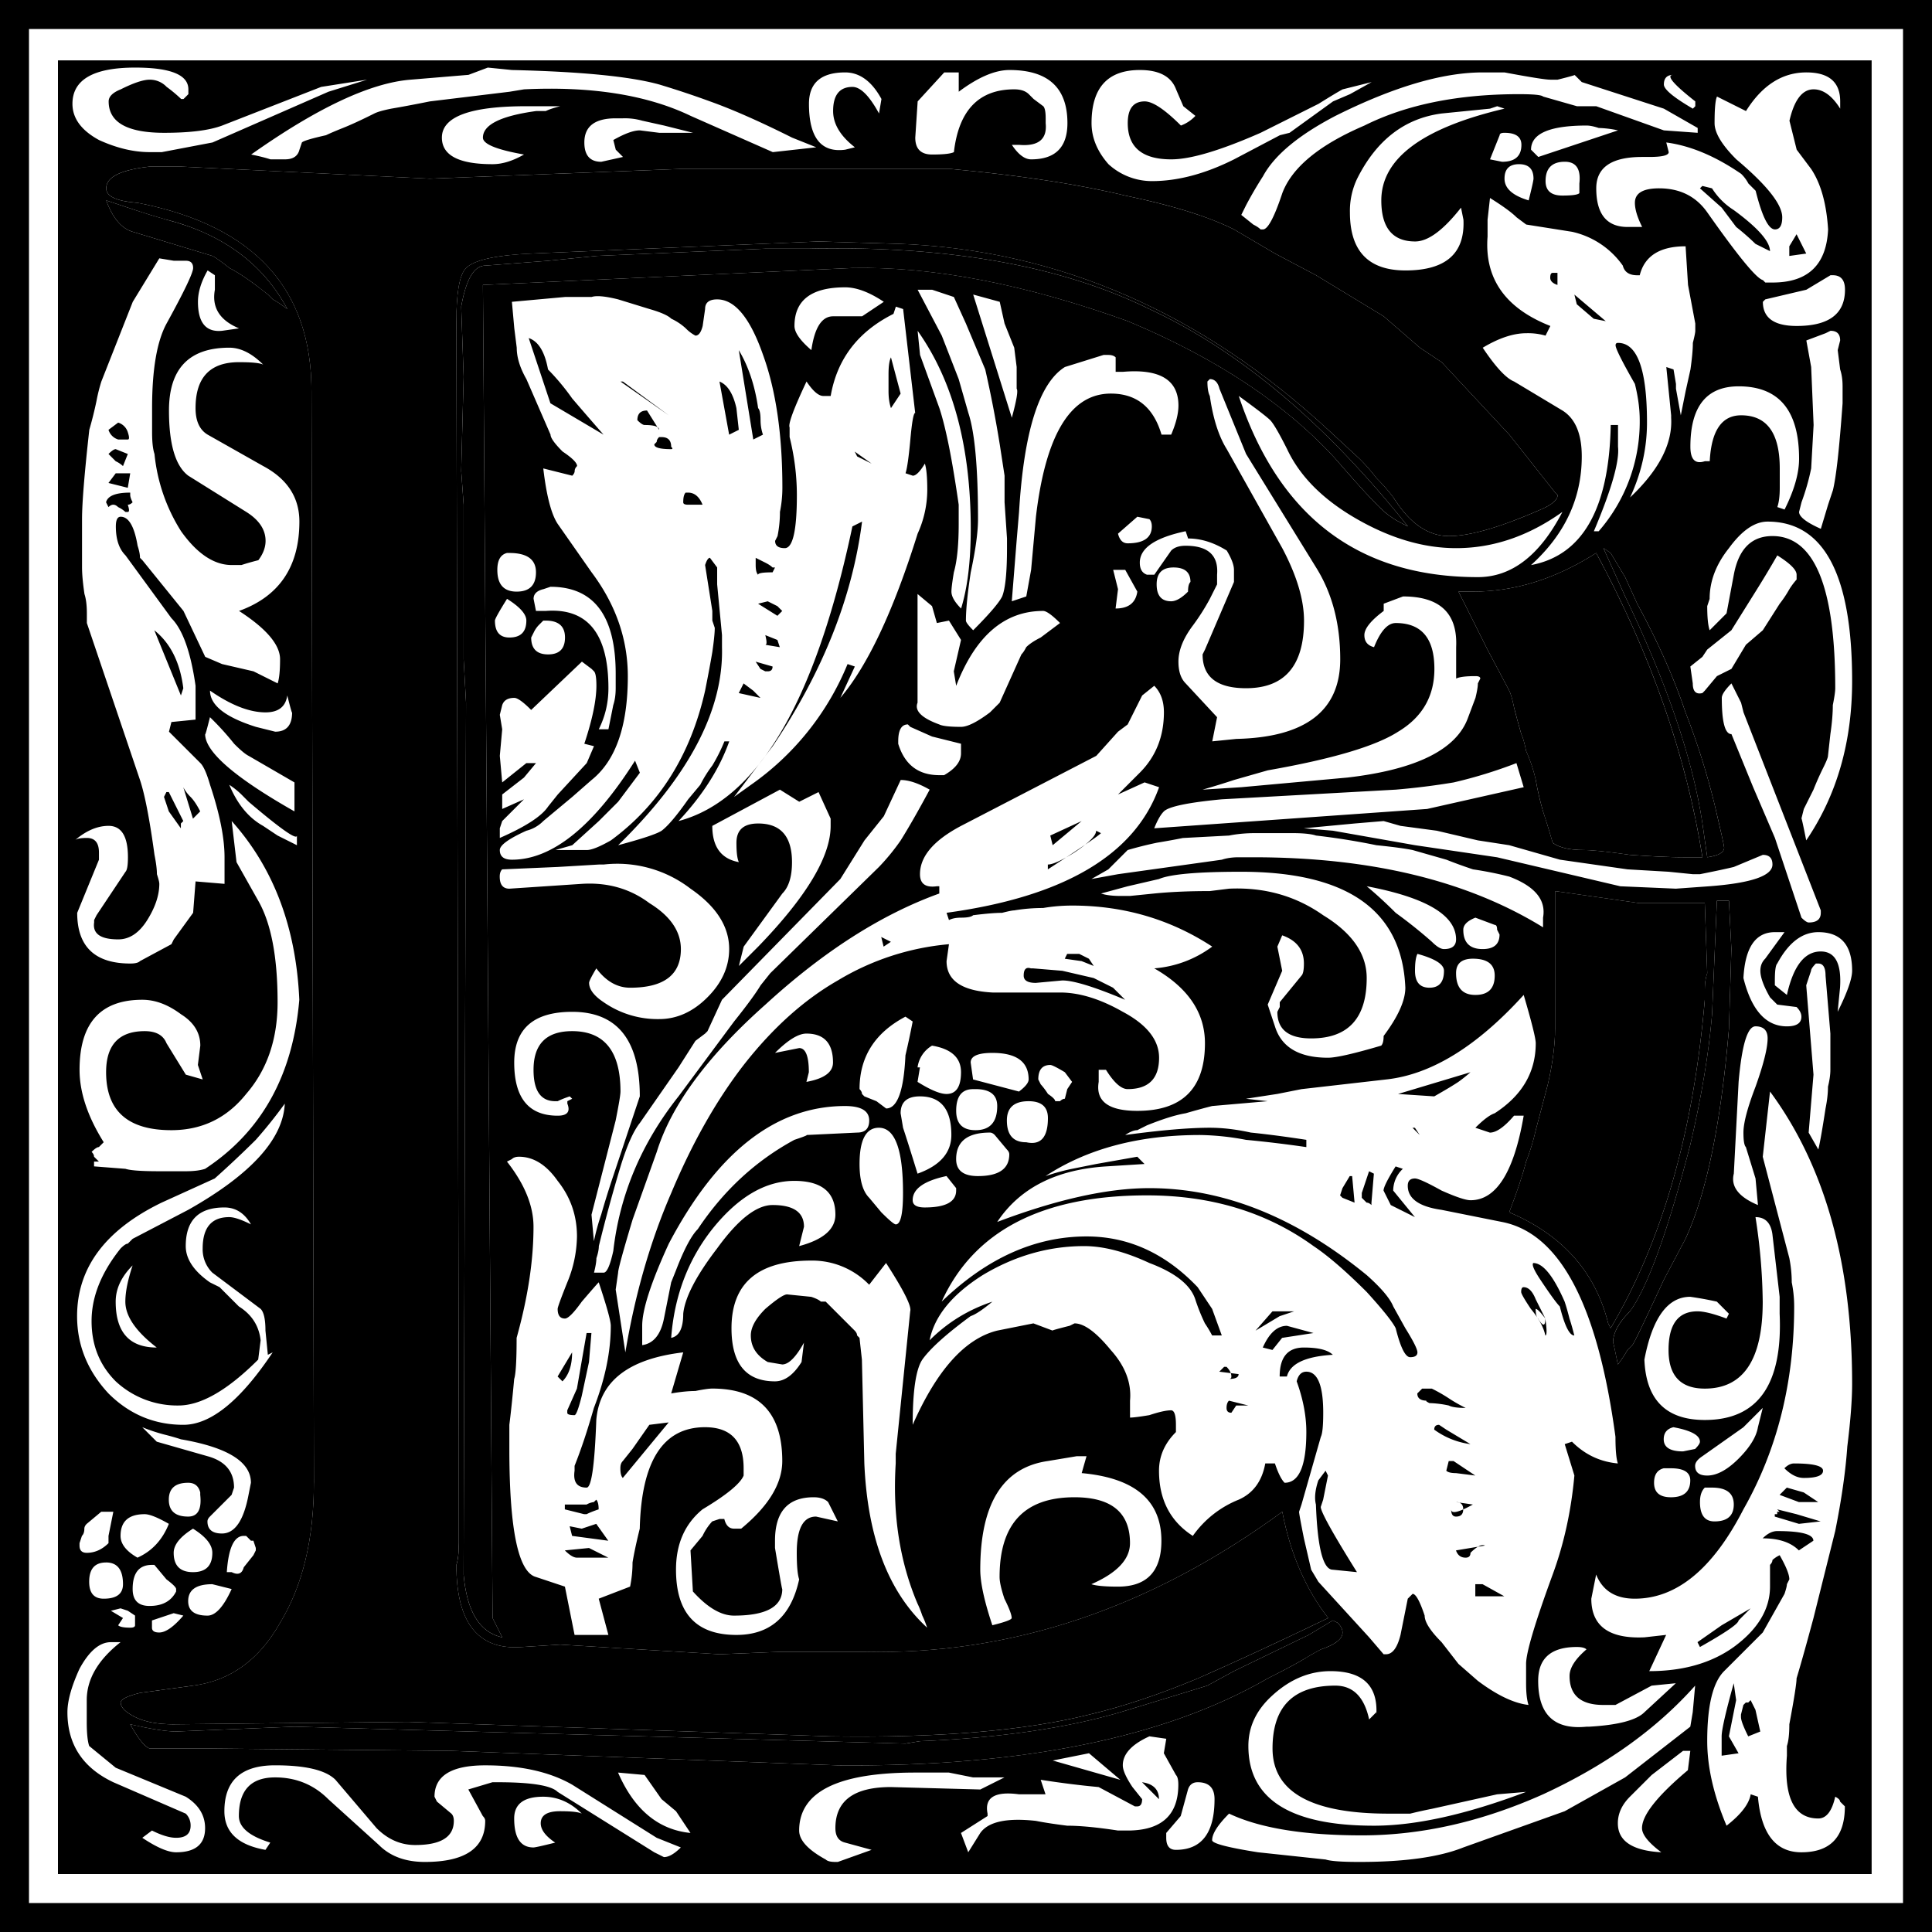<svg xmlns="http://www.w3.org/2000/svg" viewBox="0 0 500 500">
  <path class="letter" d="M 228.09 503.53 C 228.09 518.12 225.17 530.2 219.34 539.78 C 213.92 549.37 206.42 554.78 196.84 556.03 L 183.09 557.91 C 179.76 558.74 178.09 559.58 178.09 560.41 C 178.09 561.66 179.34 562.91 181.84 564.16 C 184.34 565.41 187.67 566.04 191.84 566.04 L 252.47 565.41 L 361.85 569.16 C 389.76 569.58 412.05 567.7 428.72 563.53 C 437.47 561.45 446.85 558.33 456.85 554.16 C 467.26 549.58 478.51 544.36 490.6 538.53 C 484.76 531.03 480.8 521.87 478.72 511.03 C 444.55 536.03 408.52 548.12 370.6 547.28 L 348.72 547.28 L 333.1 547.91 L 291.85 545.41 L 281.85 546.04 C 270.6 546.87 264.97 539.79 264.97 524.79 C 265.39 523.54 265.6 521.66 265.6 519.16 L 265.6 492.91 L 264.97 202.91 C 264.97 195.41 265.81 190.83 267.47 189.16 C 269.56 187.08 275.18 185.83 284.35 185.41 L 358.73 182.28 L 379.98 182.91 C 420.81 184.58 457.68 200.61 490.6 231.03 L 498.72 238.53 C 500.296 240.091 501.76 241.762 503.1 243.53 C 504.672 245.092 506.133 246.763 507.47 248.53 C 511.64 255.2 516.43 258.53 521.85 258.53 C 527.26 258.53 535.18 256.24 545.6 251.66 C 548.51 250.41 549.97 249.16 549.97 247.91 L 549.34 247.28 L 537.47 232.28 L 519.97 213.53 L 514.34 209.78 L 504.97 201.66 L 487.47 191.03 L 476.84 185.41 L 466.22 179.16 C 459.55 175.83 450.18 172.91 438.09 170.41 C 426.01 167.49 411.01 165.21 393.09 163.53 L 322.47 163.53 L 258.09 166.03 L 193.72 162.91 L 185.6 162.91 C 178.1 163.74 174.35 165.61 174.35 168.53 C 174.35 170.62 177.05 171.87 182.47 172.28 C 212.47 178.12 227.47 194.37 227.47 221.03 L 228.1 503.53 M 174.35 171.65 C 176.02 176.24 178.31 178.95 181.23 179.78 L 201.85 186.03 C 202.68 186.45 204.15 187.49 206.23 189.15 C 208.73 190.4 212.06 192.7 216.23 196.03 L 217.48 197.28 C 218.31 197.7 219.56 198.53 221.23 199.78 C 214.97 188.11 204.56 180.4 189.98 176.65 C 187.06 175.82 184.35 174.99 181.85 174.15 L 174.35 171.65 M 301.22 186.03 L 288.72 187.28 L 272.47 188.53 C 269.55 188.53 267.47 192.07 266.22 199.15 L 266.85 217.28 L 266.22 241.65 L 266.85 250.4 L 266.85 290.4 L 267.47 301.65 L 266.84 527.28 C 267.68 536.86 271.01 542.28 276.84 543.53 L 274.34 538.53 L 271.84 193.53 L 367.47 189.15 C 388.3 188.73 412.05 193.32 438.72 202.9 C 461.64 212.48 479.55 224.36 492.47 238.52 C 500.39 247.69 505.17 252.69 506.85 253.52 C 507.26 253.94 508.72 254.77 511.22 256.02 C 489.97 229.36 467.68 210.61 444.34 199.77 C 421.43 188.52 392.05 183.32 356.22 184.15 L 344.97 184.15 L 301.22 186.02 M 587.45 332.9 L 588.07 337.28 L 588.7 341.65 C 591.61 341.23 593.07 340.4 593.07 339.15 C 593.07 338.73 592.24 334.98 590.57 327.9 C 588.593 319.828 586.087 311.894 583.07 304.15 C 580.15 295.4 575.99 286.02 570.57 276.02 L 567.44 269.15 L 563.69 262.9 L 561.82 261.65 L 567.45 274.15 C 578.28 296.65 584.95 316.23 587.45 332.9 M 559.95 262.9 C 549.53 269.57 538.9 272.9 528.07 272.9 L 524.32 272.9 L 527.45 279.15 L 531.82 287.9 L 537.45 298.53 C 537.86 299.36 538.28 300.82 538.7 302.9 C 539.11 304.57 539.74 306.86 540.57 309.78 C 540.99 310.61 541.4 312.07 541.82 314.15 C 542.906 316.558 543.744 319.071 544.32 321.65 C 544.74 324.15 545.36 326.85 546.2 329.78 C 547.03 332.28 547.86 334.98 548.7 337.9 C 550.36 339.15 553.07 339.78 556.82 339.78 C 558.9 339.78 562.86 340.19 568.7 341.03 C 574.53 341.44 579.11 341.65 582.45 341.65 L 587.45 341.65 C 583.28 315.4 574.11 289.15 559.95 262.9 M 537.44 433.53 C 551.19 439.36 559.73 448.95 563.06 462.28 L 563.69 463.53 C 577.02 441.03 585.14 412.7 588.06 378.53 L 588.06 376.03 C 588.06 374.36 588.26 372.91 588.69 371.65 L 588.06 353.53 L 571.19 353.53 L 549.31 350.4 L 549.31 386.03 C 549.31 390.2 548.69 394.99 547.44 400.41 L 544.31 412.28 C 543.686 415.05 542.85 417.768 541.81 420.41 C 540.98 423.74 539.51 428.11 537.44 433.53 M 591.19 352.9 L 589.94 382.28 C 589.1 392.28 587.23 403.53 584.31 416.03 C 578.48 438.53 573.27 452.91 568.69 459.16 C 565.77 462.07 564.31 464.78 564.31 467.28 C 564.31 466.86 564.73 468.74 565.56 472.91 C 566.492 471.725 567.328 470.468 568.06 469.15 L 569.31 467.9 C 569.73 467.49 572.43 461.86 577.44 451.03 L 583.06 440.4 C 588.48 428.74 592.23 410.61 594.31 386.03 L 594.94 365.4 L 594.31 352.9 L 591.19 352.9 M 384.93 570.41 L 381.18 571.03 L 223.06 566.65 L 192.44 567.9 C 189.94 567.9 185.98 567.28 180.56 566.03 C 182.64 569.78 184.31 571.86 185.56 572.28 L 199.31 572.28 L 263.69 572.91 L 363.69 576.66 C 411.19 577.07 448.27 569.57 474.94 554.16 C 479.1 552.07 482.23 550.41 484.31 549.16 C 485.743 548.279 487.203 547.446 488.69 546.66 C 492.43 545.41 494.31 543.95 494.31 542.28 C 494.31 541.45 493.89 540.61 493.06 539.78 L 491.81 539.15 L 485.56 542.9 L 466.19 552.28 L 459.31 556.03 L 451.19 558.53 L 436.81 562.91 C 422.64 567.07 405.35 569.57 384.94 570.41" transform="translate(-146.86 -119.79)"/>
  <path d="M146.86 619.79v-500h500v500h-500m7.5-7.5h485v-485h-485v485m7.5-7.5V135.41h469.38v469.38H161.86m80-464.38-11.88 1.87-25.62 10c-3.33 1.25-8.33 1.88-15 1.88-9.58 0-14.38-2.7-14.38-8.13 0-1.25 1.05-2.29 3.13-3.12 3.33-1.67 5.83-2.5 7.5-2.5a6 6 0 0 1 4.38 1.87 36.62 36.62 0 0 1 3.75 3.13h.62l1.25-1.25v-1.25c0-3.75-4.58-5.62-13.75-5.63-10.83 0-16.25 3.13-16.25 9.38 0 3.75 2.3 6.88 6.88 9.37 4.58 2.09 8.95 3.13 13.12 3.13h3.13l13.12-2.5 30-13.13 10-3.12m31.25-3.13-5 1.88-15 1.25c-10.42.83-24.17 7.3-41.25 19.37 2.08.42 3.75.84 5 1.25h3.75c2.08 0 3.33-.83 3.75-2.5l.63-1.87c.41-.42 2.5-1.04 6.25-1.88.83-.41 2.29-1.04 4.37-1.87 2.08-.83 4.8-2.08 8.13-3.75.83-.42 2.29-.83 4.37-1.25 2.5-.42 5.83-1.04 10-1.88l20.63-2.5 3.75-.62c17.5-.83 31.87 1.46 43.12 6.87l21.25 9.38 11.25-1.25-6.25-2.5c-8.33-4.17-15.42-7.3-21.25-9.38a236.16 236.16 0 0 0-13.13-4.37c-7.5-2.08-20.2-3.33-38.12-3.75l-6.25-.63m118.12 1.25-6.88 7.5-.62 9.38c0 2.92 1.46 4.38 4.38 4.37 2.91 0 4.79-.2 5.62-.62 1.25-10.83 6.46-16.25 15.63-16.25 1.66 0 2.91.42 3.75 1.25l1.25 1.25 2.5 1.87c.41.42.62 1.46.62 3.13v1.25c.42 4.17-1.88 6.04-6.88 5.62h-1.87c1.67 2.5 3.33 3.76 5 3.75 6.25 0 9.37-3.12 9.38-9.37 0-9.17-5-13.75-15-13.75-3.76 0-8.13 1.88-13.13 5.62v-5h-3.75m110.62 2.5-7.5 1.88c-.83.42-2.92 1.67-6.25 3.75l-15 7.5c-10.42 4.58-18.13 6.88-23.13 6.87-7.5 0-11.25-3.12-11.25-9.37 0-3.75 1.46-5.62 4.38-5.63 2.08 0 5.2 2.09 9.38 6.25a9.83 9.83 0 0 0 3.75-2.5l-3.13-2.5-1.88-4.37c-1.25-3.33-4.37-5-9.37-5-8.33 0-12.5 4.58-12.5 13.75 0 3.75 1.46 7.3 4.38 10.62a16.64 16.64 0 0 0 11.25 4.38c6.66 0 13.75-1.87 21.25-5.63l11.87-6.25 2.5-.62 11.25-8.13 4.38-1.87 5.62-3.13M368.1 157.91c-3.75-2.92-5.63-6.04-5.63-9.38 0-4.16 1.67-6.24 5-6.25 2.09 0 4.38 2.3 6.88 6.88l.63-3.75c-2.5-4.58-5.63-6.87-9.38-6.88-6.25 0-9.38 2.71-9.38 8.13 0 8.75 3.13 12.7 9.38 11.87l2.5-.62m218.12-3.75v-1.25l-8.75-5-21.25-6.88-1.88-1.87c.42 0-1.04.42-4.37 1.25h-1.88c-1.25 0-5.2-.63-11.87-1.88h-5.63c-10.41 0-23.12 3.76-38.12 11.25-9.58 5-15.83 10.21-18.75 15.63a101.34 101.34 0 0 0-4.38 7.5l-1.24 2.5 3.12 2.5c.83.42 1.46.83 1.88 1.25h.62c1.25 0 2.92-3.12 5-9.38 2.5-6.66 9.58-12.5 21.25-17.5 10.83-5.41 24.17-8.12 40-8.12 3.75 0 5.83.2 6.25.62l8.75 2.5h5l17.5 6.25 8.75.63m-1.25-6.25.63-.63v-1.25c-5.84-4.58-7.71-6.87-5.63-6.87-1.67 0-2.5.83-2.5 2.5 0 1.25 2.5 3.33 7.5 6.25m13.75.62-7.5-3.75c-.42.84-.63 3.13-.63 6.88 0 2.5 1.88 5.63 5.63 9.37 7.92 6.67 11.88 11.67 11.88 15 0 2.09-.63 3.13-1.88 3.13-1.67 0-3.33-3.33-5-10l-1.88-1.88a9.84 9.84 0 0 0-1.87-2.5c-6.67-4.58-13.13-7.29-19.38-8.12l.63 2.5c0 .83-1.67 1.25-5 1.25h-1.88c-7.91 0-11.87 2.7-11.87 8.12 0 6.67 2.7 10 8.13 10h3.75c-1.25-2.5-1.88-4.58-1.88-6.25 0-2.5 2.08-3.74 6.25-3.75 5.42 0 9.58 2.09 12.5 6.25 7.92 11.25 12.7 17.09 14.38 17.5l.62.63h1.88c9.16 0 13.95-4.58 14.37-13.75-.42-6.67-1.88-11.88-4.38-15.63l-3.75-5-1.87-7.5c1.25-5.41 3.33-8.12 6.25-8.12 2.5 0 4.8 1.67 6.88 5v-1.88c0-5-2.92-7.5-8.75-7.5-6.26 0-11.46 3.34-15.63 10m-316.25 11.25c-7.08-1.25-10.63-2.7-10.63-4.37 0-3.33 4.59-5.62 13.76-6.88h2.5c.83-.41 2.08-.83 3.75-1.25h-8.75c-14.59 0-21.88 2.71-21.88 8.13 0 4.58 4.37 6.88 13.13 6.87 2.5 0 5.2-.83 8.12-2.5m242.5 13.75c-4.58 5.84-8.54 8.76-11.88 8.75-5.83 0-8.75-3.54-8.75-10.62 0-10.83 10.63-18.75 31.88-23.75l-1.88-.63-1.87.63-12.5 1.25c-9.58 1.25-16.88 6.88-21.88 16.87a19.33 19.33 0 0 0-1.87 8.75c0 10 4.8 15 14.38 15 10.41 0 15.41-4.37 15-13.12l-.63-3.13m-219.38-17.5c2.92-1.66 5.2-2.5 6.88-2.5l5 .63h8.75l-7.5-1.88-5.63-1.25a16.3 16.3 0 0 0-5-.62h-1.87c-5.42 0-8.13 2.08-8.13 6.25 0 3.33 1.46 5 4.38 5l5.62-1.25-1.87-1.88-.63-2.5m239.38 4.38 20.63-6.88a26.99 26.99 0 0 0-5-.62c-1.25-.42-2.3-.63-3.13-.63-9.58 0-14.38 2.09-14.38 6.25l1.88 1.88m-12.5.62 3.13.63c3.33 0 5-1.46 5-4.38 0-2.08-1.46-3.12-4.38-3.12-.83 0-1.25.2-1.25.62l-2.5 6.25m-304.38 342.5c0 14.59-2.92 26.67-8.75 36.25-5.42 9.59-12.92 15-22.5 16.25l-13.75 1.88c-3.33.83-5 1.67-5 2.5 0 1.25 1.25 2.5 3.75 3.75s5.83 1.88 10 1.88l60.63-.63 109.38 3.75c27.91.42 50.2-1.46 66.87-5.63 8.75-2.08 18.13-5.2 28.13-9.37 10.41-4.58 21.66-9.8 33.75-15.63-5.84-7.5-9.8-16.66-11.88-27.5-34.17 25-70.2 37.09-108.12 36.25h-21.88l-15.62.63-41.25-2.5-10 .63c-11.25.83-16.88-6.25-16.88-21.25.42-1.25.63-3.13.63-5.63v-26.25l-.63-290c0-7.5.84-12.08 2.5-13.75 2.09-2.08 7.71-3.33 16.88-3.75l74.38-3.13 21.25.63c40.83 1.67 77.7 17.7 110.62 48.12l8.12 7.5a47.12 47.12 0 0 1 4.38 5 47.12 47.12 0 0 1 4.37 5c4.17 6.67 8.96 10 14.38 10 5.41 0 13.33-2.29 23.75-6.87 2.91-1.25 4.37-2.5 4.37-3.75l-.63-.63-11.87-15-17.5-18.75-5.63-3.75-9.37-8.12-17.5-10.63-10.63-5.62-10.62-6.25c-6.67-3.33-16.04-6.25-28.13-8.75-12.08-2.92-27.08-5.2-45-6.88h-70.62l-64.38 2.5-64.37-3.12h-8.12c-7.5.83-11.25 2.7-11.25 5.62 0 2.09 2.7 3.34 8.12 3.75 30 5.84 45 22.09 45 48.75l.63 282.5m314.38-331.88c.83-3.33 1.25-5.2 1.25-5.62 0-2.5-1.25-3.75-3.75-3.75s-3.76 1.25-3.75 3.75c0 2.5 2.08 4.38 6.25 5.62m13.12-1.87v-2.5c.42-3.75-.83-5.62-3.75-5.63-3.33 0-5 1.67-5 5 0 2.5 1.46 3.76 4.38 3.75 2.5 0 3.95-.2 4.37-.62m-381.25 1.87c1.67 4.59 3.96 7.3 6.88 8.13l20.62 6.25c.83.42 2.3 1.46 4.38 3.12 2.5 1.25 5.83 3.55 10 6.88l1.25 1.25c.83.42 2.08 1.25 3.75 2.5-6.26-11.67-16.67-19.38-31.25-23.13-2.92-.83-5.63-1.66-8.13-2.5l-7.5-2.5m358.12-.62-.63 5.62v4.38c-.83 10.83 4.59 18.54 16.25 23.12l-1.25 2.5a16.3 16.3 0 0 0-5-.62c-3.33 0-7.08 1.25-11.25 3.75 3.34 5 6.05 7.92 8.13 8.75l12.5 7.5c3.33 2.08 5 6.04 5 11.87 0 10.84-4.38 20.21-13.13 28.13 13.34-2.5 20.21-14.58 20.63-36.25h1.88v5.62c.41 3.76-1.67 11.05-6.25 21.88h1.25a43.1 43.1 0 0 0 10.62-28.75c0-2.92-.42-6.04-1.25-9.38-3.33-5.83-5-9.16-5-10 0-.41.2-.62.63-.62 5 0 7.5 6.88 7.5 20.62 0 6.67-1.46 13.13-4.38 19.38 7.5-7.08 11.04-13.96 10.63-20.63v-.62l-1.25-12.5 1.87.62.63 3.75v1.25l1.25 6.88 1.25-6.25 1.25-5.63c.41-2.91.62-5.2.62-6.87.42-1.67.63-2.7.63-3.13v-1.87l-1.88-10-.63-10c-6.66 0-10.62 2.5-11.87 7.5h-.63c-2.08 0-3.33-.83-3.75-2.5a21.85 21.85 0 0 0-13.12-8.75l-11.88-1.88-2.5-1.87c-1.25-1.25-3.54-2.92-6.87-5m-231.25 15-12.5 1.25-16.25 1.25c-2.92 0-5 3.54-6.25 10.62l.63 18.13-.63 24.37.63 8.75v40l.62 11.25-.63 225.63c.84 9.58 4.17 15 10 16.25l-2.5-5-2.5-345 95.63-4.38c20.83-.42 44.58 4.17 71.25 13.75 22.92 9.58 40.83 21.46 53.75 35.62 7.92 9.17 12.7 14.17 14.38 15 .41.42 1.87 1.25 4.37 2.5-21.25-26.66-43.54-45.41-66.88-56.25-22.91-11.25-52.29-16.45-88.12-15.62h-11.25l-43.75 1.87m-114.38 155c.42 2.09.63 3.76.63 5 .41 1.25.62 2.09.62 2.5 0 2.92-1.04 6.05-3.12 9.38-2.09 3.33-4.59 5-7.5 5-4.59 0-6.67-1.46-6.25-4.38v-.62l.62-1.25 7.5-11.25c.42-.42.63-1.67.63-3.75 0-5.42-1.67-8.12-5-8.13-2.92 0-5.84 1.25-8.75 3.75.41-.41 1.45-.62 3.12-.62 2.08 0 3.12 1.25 3.13 3.75v1.88l-5.63 13.75c0 8.75 4.58 13.12 13.75 13.12 1.25 0 2.08-.2 2.5-.63l8.13-4.37.62-1.25 5-6.88.63-8.12 7.5.63v-6.88c0-5-1.25-11.25-3.75-18.75-.84-2.92-1.67-4.8-2.5-5.63l-8.13-8.12.63-2.5 6.25-.63v-8.75c-1.25-8.74-3.34-14.58-6.25-17.5l-11.88-16.25c-1.67-1.66-2.5-4.16-2.5-7.5 0-1.66.42-2.5 1.25-2.5 2.08 0 3.54 2.5 4.38 7.5.41 1.25.62 2.3.62 3.13l.63.63 10.62 13.12 5.63 11.88 4.37 1.87 8.13 1.88 6.25 3.12c.41-1.25.62-3.33.62-6.25 0-3.75-3.54-7.92-10.62-12.5 10.41-3.75 15.62-11.46 15.62-23.13 0-6.24-3.13-11.04-9.37-14.37l-14.38-8.13c-2.08-1.25-3.13-3.54-3.12-6.87 0-7.92 3.74-11.88 11.25-11.88 3.33 0 5.41.21 6.25.63-2.92-2.92-5.84-4.37-8.75-4.38-10.42 0-15.63 5.42-15.63 16.25 0 8.76 1.67 14.38 5 16.88l15 9.37c3.33 2.09 5 4.59 5 7.5 0 1.67-.62 3.34-1.87 5-1.67.42-3.13.84-4.38 1.25h-2.5c-4.58 0-8.96-2.91-13.12-8.75a45.77 45.77 0 0 1-6.88-20c-.42-1.25-.62-3.12-.62-5.62v-6.25c0-10 1.25-17.3 3.75-21.88 4.58-8.33 6.87-13.12 6.87-14.37s-.62-1.87-1.87-1.88h-3.13l-3.75-.62-6.87 11.25-8.13 20.62a43.26 43.26 0 0 0-1.25 5 98.23 98.23 0 0 1-1.87 7.5c-1.25 11.25-1.88 18.96-1.88 23.13v12.5c0 1.67.2 3.96.63 6.88.41 1.25.62 2.91.62 5v2.5l13.75 40.62c1.25 3.75 2.5 10.2 3.75 19.38m13.75-151.25c-1.67 2.91-2.5 5.62-2.5 8.12 0 5.42 2.08 7.92 6.25 7.5l4.38-.63c-5-2.08-7.09-5.41-6.25-10v-3.75l-1.88-1.25m413.75 5-10.63 2.5-.62.63c0 4.17 2.92 6.25 8.75 6.25 8.33 0 12.5-3.12 12.5-9.38 0-2.5-1.04-3.74-3.13-3.75h-.62l-6.25 3.75m-257.5 15.63c.83-5.83 2.7-8.75 5.63-8.75h7.5l5.62-3.75c-3.75-2.5-7.08-3.75-10-3.75-8.75 0-13.12 3.33-13.12 10 0 1.67 1.45 3.75 4.37 6.25m41.88 72.5c4.16-4.17 6.66-7.08 7.5-8.75.83-2.08 1.25-6.25 1.25-12.5v-2.5l-.63-9.38v-6.87l-1.25-8.13a306.35 306.35 0 0 0-3.75-19.37l-5-11.88-3.12-6.87-5.63-1.88h-3.75l6.25 11.88 4.38 11.25 2.5 8.75c1.66 5 2.5 14.17 2.5 27.5 0 3.33-.63 7.92-1.88 13.75-.83 5.42-1.25 9.58-1.25 12.5 0 .42.63 1.25 1.88 2.5m-119.38-85 .62 6.87.63 5c0 2.5.83 5.21 2.5 8.13l6.25 14.37c0 .84 1.04 2.3 3.12 4.38 2.5 1.67 3.75 2.92 3.75 3.75-.42.42-.62.83-.62 1.25 0 .42-.21.83-.63 1.25l-7.5-1.88c.83 7.09 2.08 11.88 3.75 14.38l8.75 12.5c6.25 8.33 9.37 17.3 9.38 26.88 0 12.91-3.13 21.87-9.38 26.87l-5 4.38-7.5 6.25a9.27 9.27 0 0 1-4.37 2.5c-4.59 2.08-6.88 3.75-6.88 5 0 1.66 1.04 2.5 3.13 2.5 10.41 0 21.04-8.55 31.87-25.63l1.25 3.13-5.62 7.5-5 5-6.88 6.25-4.37 1.25h8.12c1.25 0 3.33-.84 6.25-2.5 12.5-9.17 20.63-22.09 24.38-38.75.83-4.17 1.45-7.5 1.87-10 .42-2.92.63-5 .63-6.25l-.63-1.88v-2.5l-1.87-11.88c.41-1.25.83-1.87 1.25-1.87l1.87 2.5v4.38l1.25 13.12v3.13c.42 16.25-8.54 33.33-26.87 51.25 6.24-1.67 10-2.92 11.25-3.75 1.66-1.25 3.95-3.96 6.87-8.13l3.13-3.75a32.8 32.8 0 0 1 3.12-5 43.72 43.72 0 0 0 3.13-6.25h1.25c-2.5 7.08-6.88 13.96-13.13 20.63 20.42-5.42 35.42-30.84 45-76.25l2.5-1.25c-2.5 19.58-10.2 38.95-23.12 58.12l-10 13.13 4.37-3.13a70.96 70.96 0 0 0 25-31.25l1.88.63-3.75 8.12c7.08-8.33 13.75-22.5 20-42.5a27.5 27.5 0 0 0 2.5-11.25c0-3.33-.21-5.62-.63-6.88-1.25 2.09-2.3 3.13-3.12 3.13l-1.88-.63c.42-1.25.83-4.16 1.25-8.75.42-4.58.83-6.87 1.25-6.87l-3.12-26.88-1.88-.62-.62 1.87c-9.17 4.59-14.59 11.67-16.25 21.25h-1.88c-1.25 0-2.7-1.25-4.37-3.75-3.34 7.09-4.8 11.05-4.38 11.88v2.5c1.25 5 1.87 10 1.88 15 0 9.17-1.05 13.75-3.13 13.75-1.67 0-2.5-.63-2.5-1.88l.63-1.25c.41-2.08.62-4.16.62-6.25.42-2.08.63-4.16.63-6.25 0-13.75-1.67-25.2-5-34.37-3.34-9.58-7.3-14.38-11.88-14.38-2.08 0-3.13.84-3.12 2.5l-.63 4.38c-.42 1.67-1.04 2.5-1.87 2.5a9.75 9.75 0 0 1-2.5-1.88 14.59 14.59 0 0 0-3.75-2.5c-.84-.83-2.71-1.66-5.63-2.5l-8.12-2.5c-3.34-.83-5.63-1.04-6.88-.62h-6.87l-13.75 1.25m119.38-1.88 10 31.88c1.25-4.58 1.66-7.08 1.25-7.5v-5.63l-.63-5-2.5-6.25-1.25-5.62-6.87-1.88m-14.38 9.38.63 6.25 5 13.75c.83 2.5 1.66 5.83 2.5 10 .83 4.17 1.66 9.17 2.5 15v5c0 5.42-.42 9.58-1.25 12.5-.42 2.5-.63 4.17-.63 5 0 1.25.83 2.7 2.5 4.38 1.67-5.42 2.5-12.3 2.5-20.63 0-21.25-4.58-38.33-13.75-51.25m230 2.5 1.25 6.87.63 15-.63 11.25a59.5 59.5 0 0 1-2.5 8.75l-.63 2.5c0 1.25 1.88 2.71 5.63 4.38l1.88-6.25 1.25-3.75c.41-1.67.83-4.37 1.25-8.13.41-3.74.83-8.54 1.25-14.37v-4.38c0-1.66-.21-3.12-.63-4.37l-.63-5 .63-2.5c0-1.67-.83-2.5-2.5-2.5l-1.25.62-5 1.88m-204.38 51.87-1.25 15.63 3.75-1.25 1.25-6.88 1.25-13.75c2.5-21.25 8.96-31.87 19.38-31.87 6.66 0 11.04 3.54 13.12 10.62h2.5c1.25-2.91 1.87-5.41 1.88-7.5 0-6.66-4.8-9.58-14.38-8.75h-1.87v-3.75c-.42-.41-1.05-.62-1.88-.62h-1.25l-10 3.12c-6.67 4.17-10.62 16.67-11.87 37.5l-.63 7.5m54.38 2.5c-3.34-2.08-6.67-3.12-10-3.12l-.63-1.88c-7.92 1.67-11.87 4.38-11.87 8.13 0 1.67.62 2.7 1.87 3.13h1.88l4.37-6.25c.83-.84 2.08-1.25 3.75-1.25 5.83 0 8.54 2.5 8.13 7.5v2.5l-1.88 3.75a56.47 56.47 0 0 1-4.37 6.87c-2.5 3.33-3.76 6.46-3.75 9.38 0 2.5.62 4.37 1.87 5.62l8.13 8.75-1.25 6.25 6.25-.63c17.91-.41 26.87-7.29 26.87-20.62 0-9.17-2.08-17.08-6.25-23.75l-18.12-29.38-6.88-16.87c-.42-1.67-1.25-2.5-2.5-2.5l-.62.62c0 1.67.2 2.92.62 3.75.83 5.84 2.3 10.42 4.38 13.75l14.37 25.63c3.75 7.08 5.62 13.33 5.63 18.75 0 11.67-5 17.5-15 17.5-7.5 0-11.25-2.92-11.25-8.75l.62-1.25 7.5-17.5v-3.13c0-1.25-.62-2.91-1.87-5m125-23.12c.41-7.92 3.12-11.88 8.12-11.88 6.67 0 10 4.59 10 13.75v5c0 2.09-.2 3.76-.63 5l1.88.63c2.5-5 3.75-9.37 3.75-13.13 0-12.5-5.2-18.75-15.63-18.75-8.33 0-12.5 5.21-12.5 15.63 0 3.33 1.25 4.58 3.75 3.75h1.25m-121.88-16.88c10.42 31.25 31.05 46.88 61.88 46.88 8.75 0 16.04-5.62 21.88-16.88-8.76 6.26-17.92 9.38-27.5 9.38-8.34 0-16.88-2.5-25.63-7.5s-14.8-11.04-18.12-18.13c-2.09-4.16-3.55-6.66-4.38-7.5-.83-.83-3.54-2.91-8.12-6.25M436.2 257.9c.41 1.67 1.25 2.5 2.5 2.5 4.16 0 6.24-1.46 6.25-4.38 0-.83-.21-1.45-.63-1.87l-3.12-.63-5 4.38m153.12 25 4.37-4.38 1.88-10c1.25-6.66 4.58-10 10-10 10.83 0 16.25 13.13 16.25 39.38 0 .83-.21 2.3-.63 4.38 0 2.08-.2 4.58-.63 7.5l-.62 5.62c0 .42-.42 1.46-1.25 3.13a74 74 0 0 0-2.5 5.62l-2.5 5-.63 2.5c0-.42.42 1.46 1.25 5.63 7.92-11.67 11.88-25.42 11.88-41.25 0-27.5-7.3-41.25-21.88-41.25-3.33 0-6.66 2.29-10 6.87-3.33 4.17-5 8.54-5 13.13l-.62 1.87c0 2.92.2 5 .63 6.25m-311.25-20c-1.67.42-2.5 1.88-2.5 4.38 0 3.75 1.66 5.62 5 5.62 3.33 0 5-1.67 5-5s-2.3-5-6.88-5h-.62m309.38 70 .62 4.38.63 4.37c2.91-.42 4.37-1.25 4.37-2.5 0-.42-.83-4.17-2.5-11.25a189.8 189.8 0 0 0-7.5-23.75c-2.92-8.75-7.08-18.13-12.5-28.13l-3.13-6.87-3.75-6.25-1.87-1.25 5.63 12.5c10.83 22.5 17.5 42.08 20 58.75m-27.5-70c-10.42 6.67-21.05 10-31.88 10h-3.75l3.13 6.25 4.37 8.75 5.63 10.63c.41.83.83 2.29 1.25 4.37.41 1.67 1.04 3.96 1.87 6.88.42.83.83 2.29 1.25 4.37a38.83 38.83 0 0 1 2.5 7.5c.42 2.5 1.04 5.2 1.88 8.13.83 2.5 1.66 5.2 2.5 8.12 1.66 1.25 4.37 1.88 8.12 1.88 2.08 0 6.04.41 11.88 1.25 5.83.41 10.41.62 13.75.62h5c-4.17-26.25-13.34-52.5-27.5-78.75m46.87.63a279.51 279.51 0 0 1-5.63 9.37l-6.25 10-6.25 5-1.25 1.88-3.12 2.5.63 4.37c0 2.08.83 2.92 2.5 2.5l.62-.63 3.13-3.75 3.75-1.87 3.75-6.25 4.37-3.75 4.38-6.88a28.25 28.25 0 0 0 2.5-3.75 18.55 18.55 0 0 1 1.87-2.5v-1.25c0-1.25-1.67-2.91-5-5m-152.5 9.38c0-1.25.2-2.08.63-2.5 0-2.5-1.46-3.75-4.38-3.75s-4.38 1.46-4.37 4.38c0 2.91 1.25 4.37 3.75 4.37 1.25 0 2.7-.83 4.37-2.5m-18.12-.63-.63 5c3.33 0 5.2-1.45 5.63-4.37l-3.13-5.63h-3.12l1.25 5m-148.75 0c-1.67.42-2.5 1.25-2.5 2.5l.62 3.13h2.5c10.83-.83 16.25 5.83 16.25 20 0 3.75-.83 7.3-2.5 10.63h2.5l1.25-6.25c.42-1.25.63-2.71.63-4.38v-3.75c0-15-5.63-22.5-16.88-22.5l-1.87.63m133.75 8.75c-2.09-2.09-3.55-3.13-4.38-3.13-10 0-17.5 6.46-22.5 19.38l-.62-3.75 1.87-8.13-3.12-5-3.13.63-1.25-4.38-3.75-3.13V301.65c-.83 2.08 1.04 3.96 5.63 5.63.83.41 2.7.62 5.62.62 1.67 0 4.17-1.25 7.5-3.75l1.88-1.88.62-.62 5.63-12.5c.41-.42.83-1.04 1.25-1.88.83-.83 2.08-1.66 3.75-2.5l5-3.75m-143.12-6.25c-2.09 3.34-3.13 5.21-3.13 5.63 0 2.92 1.25 4.38 3.75 4.38 2.92 0 4.37-1.46 4.38-4.38 0-1.67-1.67-3.54-5-5.63m226.88 1.25v1.88c-3.34 2.5-5 4.58-5 6.25s.83 2.7 2.5 3.13c1.66-4.17 3.54-6.25 5.62-6.25 6.67 0 10 3.95 10 11.87 0 7.08-3.13 12.5-9.38 16.25-5.83 3.75-17.08 7.08-33.74 10l-8.75 2.5c-2.5.83-5.21 1.67-8.13 2.5l10-.63 27.5-2.5c17.92-2.08 28.33-7.29 31.25-15.62l1.88-5c.41-1.67.62-2.92.62-3.75l.63-1.25c0-.42-.42-.63-1.25-.63-2.5 0-4.17.21-5 .63V287.27c.41-8.74-4.17-13.12-13.75-13.12l-5 1.88m-217.5 4.37-1.25 1.25a7.25 7.25 0 0 0-1.25 1.88l-.63 1.25c0 2.91 1.46 4.37 4.38 4.37 2.91 0 4.37-1.46 4.37-4.38 0-2.91-1.67-4.37-5-4.37h-.62m-3.13 23.13c-2.08-2.09-3.54-3.13-4.37-3.13-1.67 0-2.71.63-3.13 1.88l-.62 2.5.62 3.75-.62 6.87.62 6.88 6.25-5h2.5l-3.12 3.75-5.63 4.37v3.75l5.63-2.5-3.13 3.13-2.5 2.5-.62 1.87v2.5c6.66-2.92 10.83-5.62 12.5-8.13l2.5-3.12 7.5-8.13 1.87-4.37-2.5-.63c2.08-6.24 3.12-11.25 3.13-15 0-2.08-.21-3.33-.63-3.75l-.62-.62-2.5-1.88-13.13 12.5m-83.12-5c0 3.76 3.95 6.88 11.87 9.38l5 1.25c2.92 0 4.37-1.67 4.38-5 0 .42-.42-1.04-1.25-4.38-.42 2.92-2.3 4.38-5.63 4.38-4.17 0-8.96-1.87-14.37-5.63m393.75-1.87c-1.67 1.67-2.5 2.92-2.5 3.75 0 6.25.83 9.38 2.5 9.38l5.62 13.75 5.63 13.12 6.87 20.63c.83.83 1.46 1.25 1.88 1.25 2.08 0 3.12-.84 3.12-2.5v-.63l-20-51.25-.63-2.5-2.5-5m-149.38.63-3.12 2.5-3.75 7.5-2.5 1.87-5.62 6.25-35 18.13c-7.09 3.75-10.63 7.91-10.63 12.5 0 2.5 1.46 3.54 4.38 3.12h.62v1.88c-15 5.41-30 15-45 28.75-15 13.33-24.37 26.04-28.12 38.12l-6.25 17.5c-2.5 8.33-3.76 12.92-3.75 13.75l-.63 4.38 2.5 16.25c2.5-15 6.46-28.75 11.88-41.25 5.41-12.92 11.66-23.96 18.75-33.13 7.5-9.58 15.62-16.88 24.37-21.88a66.9 66.9 0 0 1 28.75-9.37l-.62 4.38c0 5 3.95 7.7 11.87 8.12h17.5c5 0 10.42 1.67 16.25 5 6.25 3.33 9.37 7.3 9.38 11.88 0 5.41-2.71 8.12-8.13 8.12-1.67 0-3.54-1.67-5.62-5h-1.88v3.13c-.83 5 2.5 7.5 10 7.5 11.67 0 17.5-5.84 17.5-17.5 0-7.92-4.38-14.38-13.12-19.38a28.85 28.85 0 0 0 15-5.63c-10.84-7.08-22.92-10.62-36.25-10.62-2.5 0-5 .2-7.5.63-2.5 0-5 .2-7.5.62-.42 0-1.46.2-3.13.63-1.67 0-4.17.2-7.5.62-.42.42-1.46.63-3.12.63-1.25 0-2.3.2-3.13.62l-.62-1.88c30.41-4.16 48.75-15 55-32.5l-3.75-1.25-6.88 3.13 5.63-5.63c4.16-4.16 6.24-9.37 6.25-15.62 0-2.92-.84-5.2-2.5-6.88M201.2 305.4c-.84 3.33-1.25 4.8-1.25 4.38 0 4.58 7.7 11.25 23.12 20v-7.5l-11.87-6.88c-.84-.42-2.09-1.46-3.75-3.13a71.5 71.5 0 0 0-6.25-6.87m178.12 6.88c1.66 5.41 5.2 8.12 10.62 8.12h1.25c2.92-1.67 4.37-3.54 4.38-5.63v-2.5l-7.5-1.87-5.63-2.5-.62-.63c-1.67 0-2.5 1.46-2.5 4.38v.63m160 5a121.08 121.08 0 0 1-16.25 5c-5 .83-10 1.45-15 1.87l-22.5 1.25-22.5 1.25c-8.76.83-13.75 1.88-15 3.13-.84.83-1.67 2.29-2.5 4.37l70.62-5 25-5.63-1.88-6.25M300.58 449.15h2.5c.84 0 1.67-1.87 2.5-5.62 1.67-14.58 7.3-27.92 16.88-40l14.38-19.38c3.33-4.16 5.62-7.29 6.87-9.37l2.5-3.13 28.13-27.5a55.57 55.57 0 0 0 5.62-6.87c2.08-3.33 4.58-7.7 7.5-13.13-2.92-1.66-5.42-2.5-7.5-2.5l-4.37 9.38-5 6.25-6.25 10-30.63 31.25-3.75 8.13-.62.62-2.5 1.88-4.38 6.87-10 14.38c-1.67 2.08-3.33 5.83-5 11.24a412.22 412.22 0 0 0-5.62 20.63c0 .83-.21 1.88-.63 3.13 0 .83-.2 2.08-.62 3.74M206.2 322.9c2.08 5 5 8.55 8.75 10.63l3.75 2.5 5 2.5v-2.5c0 1.25-4.17-1.67-12.5-8.75l-1.87-1.88a20.52 20.52 0 0 0-3.13-2.5m125 10.63c0 5.42 2.3 8.54 6.88 9.38-.42-.84-.63-2.5-.63-5 0-3.34 1.87-5 5.63-5 5.83 0 8.74 3.33 8.75 10 0 3.75-.84 6.45-2.5 8.12l-10 13.75-1.25 5 5-5c12.5-12.92 18.75-23.33 18.75-31.25v-1.88l-3.13-6.87-5 2.5-5-3.13-17.5 9.38m-124.38-1.25 1.25 10.63 5.63 10c3.33 5.83 5 14.58 5 26.24 0 9.59-2.71 17.5-8.13 23.75-5 6.26-11.46 9.38-19.37 9.38-11.25 0-16.88-5-16.88-15 0-7.08 3.33-10.63 10-10.63 2.92 0 4.8 1.05 5.63 3.13l5 8.13 4.37 1.24-1.25-3.75.63-5c0-3.33-1.67-6.04-5-8.12-3.34-2.5-6.67-3.75-10-3.75-10.84 0-16.25 6.04-16.25 18.13 0 5.83 2.08 12.08 6.25 18.74l-1.25 1.25c-.42 0-1.05.42-1.88 1.25.42.42.63.84.63 1.25l1.25 1.25h-1.25v1.25l8.12.63c1.25.42 4.17.63 8.75.63h6.88c2.08 0 3.74-.21 5-.63 14.58-9.58 22.7-24.17 24.37-43.75-.83-18.75-6.67-34.17-17.5-46.25m277.5 1.88 7.5.62 21.25 3.75 21.25 3.13 31.88 7.5 14.37.62 8.75-.63c10.83-.83 16.25-2.7 16.25-5.62 0-1.67-.83-2.5-2.5-2.5l-7.5 3.13c-1.67.41-4.58 1.04-8.75 1.87h-1.88l-6.25-.63-10.62-.62-17.5-2.5-13.13-3.75-8.12-1.25-10.63-2.5-9.37-1.25-4.37-1.25-7.5.63-13.13 1.24m-31.25 2.5c-2.08.42-4.38.84-6.87 1.25a98.23 98.23 0 0 0-7.5 1.88l-5 5-4.38 2.5 6.88-1.25 26.87-3.75c1.25-.42 2.7-.63 4.38-.63h3.75c30.41 0 55.41 6.05 75 18.13v-2.5c.83-4.58-2.09-8.12-8.75-10.63a93.49 93.49 0 0 0-9.38-1.87c-2.5-.83-4.8-1.67-6.88-2.5l-8.75-2.5c-2.08-.42-5.2-.83-9.37-1.25a178.2 178.2 0 0 0-15.62-2.5c-1.25-.42-3.34-.63-6.25-.63H471.82c-2.5 0-4.8.21-6.87.63l-11.88.63M301.19 370.4c-1.25 2.09-1.88 3.34-1.87 3.75 0 1.67 1.25 3.34 3.75 5a24.44 24.44 0 0 0 14.37 4.38c4.58 0 8.75-1.87 12.5-5.63 3.75-3.74 5.62-7.91 5.63-12.5 0-5.83-3.34-11.04-10-15.62a31.1 31.1 0 0 0-22.5-6.25h-1.25l-10.63.63-14.37.62c-.42.42-.63 1.04-.63 1.88 0 2.08.83 3.12 2.5 3.12l18.75-1.25c6.67-.42 12.5 1.25 17.5 5 5.42 3.33 8.12 7.3 8.13 11.88 0 6.66-4.38 10-13.13 10-3.33 0-6.25-1.67-8.75-5m130.62-19.38c1.25.42 2.92.63 5 .63h2.5l6.25-.63c4.17-.42 8.96-.63 14.38-.63l5-.62c9.16-.42 17.29 1.88 24.37 6.88 7.5 4.58 11.25 10 11.25 16.24 0 10.42-4.8 15.63-14.37 15.63-5.84 0-8.76-2.3-8.75-6.88l.62-1.25v-1.25l5.63-6.87c.41-.42.62-1.46.62-3.13 0-3.74-2.08-6.24-6.25-7.5l1.25-1.25-1.87 4.38 1.25 6.25-3.75 8.75 1.87 5.63c1.67 5.41 6.25 8.12 13.75 8.12 2.08 0 6.67-1.04 13.75-3.13.42-.41.63-1.25.63-2.5 3.74-5 5.62-9.16 5.62-12.5-.83-20-15-30-42.5-30-11.25 0-18.33.63-21.25 1.88l-8.12 1.88-6.88 1.87m68.75-1.88c2.5 2.09 5 4.38 7.5 6.88a123.1 123.1 0 0 1 9.38 7.5c1.25 1.25 2.29 1.88 3.12 1.88 2.08 0 3.12-.84 3.13-2.5 0-6.25-7.71-10.84-23.13-13.76m36.88 84.38c13.75 5.83 22.29 15.42 25.62 28.75l.63 1.25c13.33-22.5 21.45-50.83 24.37-85v-2.5c0-1.67.2-3.12.63-4.38l-.63-18.12h-16.87l-21.88-3.13v35.63c0 4.17-.62 8.96-1.87 14.38l-3.13 11.87a55.39 55.39 0 0 1-2.5 8.13c-.83 3.33-2.3 7.7-4.37 13.12m53.75-80.63-1.25 29.38c-.84 10-2.71 21.25-5.63 33.75-5.83 22.5-11.04 36.88-15.62 43.13-2.92 2.91-4.38 5.62-4.38 8.12 0-.42.42 1.46 1.25 5.63a28.3 28.3 0 0 0 2.5-3.76l1.25-1.25c.42-.41 3.12-6.04 8.13-16.87l5.62-10.63c5.42-11.66 9.17-29.79 11.25-54.37l.63-20.63-.63-12.5h-3.12m-62.5 4.38c-2.09.83-3.13 1.88-3.13 3.13 0 3.33 1.67 5 5 5 2.92 0 4.37-1.26 4.38-3.76l-.63-1.25c0-.83-.2-1.25-.62-1.25l-5-1.87m69.37 15.63c2.08 8.33 5.83 12.5 11.25 12.5 2.5 0 3.75-.84 3.75-2.5 0-.84-.42-1.67-1.25-2.5l-5-.63-1.87-1.88c-1.67-2.91-2.5-5.2-2.5-6.87 0-1.25.41-2.3 1.25-3.13l5-6.87h-2.5c-5 0-7.71 3.96-8.13 11.88m8.13 1.87 3.12 2.5c1.67-7.5 4.58-11.25 8.75-11.25 3.75 0 5.42 3.13 5 9.38l-.62 6.24c2.5-5 3.74-8.54 3.75-10.62 0-6.67-2.92-10-8.75-10-4.17 0-7.71 2.7-10.63 8.13-.42.41-.62 1.87-.62 4.37v1.25m-92.5-8.13c-.42.84-.63 2.3-.63 4.38 0 2.92 1.25 4.38 3.75 4.38s3.75-1.46 3.75-4.38c0-1.67-2.3-3.12-6.87-4.38m14.37 1.25c-2.92 0-4.38 1.25-4.37 3.75 0 3.76 1.66 5.63 5 5.63 3.33 0 5-1.67 5-5 0-2.92-1.88-4.37-5.63-4.38m89.38 49.38c.41-1.67 1.04-5.2 1.87-10.63.42-2.08.63-3.95.63-5.62.41-1.67.62-3.12.62-4.38v-9.37l-1.25-15c0-2.08-.62-3.12-1.87-3.13h-.63c-.83.84-1.25 1.46-1.25 1.88l-1.25 3.75 1.88 23.13-1.25 15 2.5 4.37m-76.25-40c-12.09 13.33-23.96 20.63-35.63 21.88l-21.87 2.5-6.25 1.24-8.13 1.25 5.63.63-14.38 1.25c-1.67.42-3.96 1.04-6.87 1.88-2.5.41-5.84 1.45-10 3.12l-2.5 1.25c-.84 0-1.88.42-3.13 1.25 9.17-1.25 16.46-1.87 21.88-1.88 3.33 0 6.87.42 10.62 1.25 4.17.42 8.96 1.05 14.38 1.88v1.88a312 312 0 0 0-15.63-1.88 67.81 67.81 0 0 0-11.87-1.25c-15.84 0-29.17 3.54-40 10.63 2.5-.84 4.79-1.46 6.87-1.88l6.25-1.25 10.63-1.88.62.63 1.25 1.25-10 .63c-12.92.83-22.3 5.62-28.12 14.37 15.41-5.83 28.54-8.75 39.37-8.75 19.17 0 37.92 7.5 56.25 22.5 3.75 3.33 6.04 6.04 6.88 8.13l3.12 5.62c2.08 3.33 3.12 5.42 3.13 6.25 0 .83-.63 1.25-1.88 1.25s-2.5-2.5-3.75-7.5c-.83-1.67-3.33-4.8-7.5-9.38-5.42-5.41-10-9.37-13.75-11.87-12.08-8.75-26.46-13.13-43.12-13.13-27.09 0-44.8 9.17-53.13 27.5 11.67-11.25 24.17-16.87 37.5-16.87 10.83 0 20.42 4.38 28.75 13.13l3.75 5.62 2.5 6.88h-2.5a30.85 30.85 0 0 0-1.87-3.13 48.29 48.29 0 0 1-2.5-6.25c-1.25-3.75-5.21-6.87-11.88-9.38-6.25-2.91-11.87-4.37-16.87-4.37-9.17 0-17.92 2.5-26.25 7.5-7.92 5-12.5 10.63-13.75 16.88 4.58-4.59 10-7.92 16.25-10-2.5 2.08-4.38 3.33-5.63 3.74-6.25 4.59-10.42 8.34-12.5 11.25-1.67 2.5-2.5 8.13-2.5 16.88 6.25-14.17 13.54-22.3 21.88-24.38l6.25-1.25 3.12-.62 5 1.88c-.42 0 1.04-.42 4.38-1.26l1.25-.62c2.5 0 5.62 2.3 9.37 6.88 3.75 4.16 5.42 8.54 5 13.12v4.38c.83 0 2.5-.21 5-.63 2.5-.83 4.37-1.25 5.63-1.25.83 0 1.25 1.25 1.25 3.75v1.88c-2.92 2.91-4.38 6.25-4.38 10 0 7.5 2.92 13.12 8.75 16.87a26.61 26.61 0 0 1 11.88-9.38c3.74-1.66 6.04-4.79 6.87-9.37h2.5c.83 2.5 1.67 4.17 2.5 5 3.75 0 5.62-4.37 5.63-13.13 0-4.16-.84-8.54-2.5-13.12.41-1.67 1.25-2.5 2.5-2.5 2.91 0 4.37 3.54 4.37 10.63 0 3.33-.2 5.41-.62 6.24l-5 17.5-.63 1.88c0 .42.42 2.7 1.25 6.88l1.88 8.12 1.87 3.13 13.13 14.37 3.75 4.38h.62c1.67 0 2.92-1.67 3.75-5l1.88-9.38 1.25-1.25c.83 0 1.87 1.88 3.12 5.63 0 1.66 1.46 3.95 4.38 6.87l4.37 5.63 5 4.37c5 3.75 9.37 5.83 13.13 6.25-.42-1.25-.63-3.13-.63-5.63v-5c0-2.91 2.3-10.62 6.88-23.12 2.91-7.92 4.79-16.46 5.62-25.63l-2.5-8.12 1.88-.63c3.33 3.34 7.29 5.21 11.87 5.63-.42-1.25-.62-3.54-.62-6.88-4.59-34.16-14.38-52.7-29.38-55.62l-15.62-3.13c-5.84-.83-8.76-2.91-8.75-6.25 0-1.25.62-1.87 1.87-1.87.83 0 3.12 1.04 6.88 3.13 3.74 1.66 6.24 2.5 7.5 2.5 6.66 0 11.25-7.3 13.75-21.88h-2.5c-2.5 2.92-4.59 4.38-6.25 4.38l-3.75-1.26c2.08-2.08 3.74-3.33 5-3.75 7.08-4.58 10.62-10.62 10.62-18.12 0-1.25-1.04-5.42-3.12-12.5m-247.5 27.5 1.25-.63-.63-.62c-1.25.42-2.3.83-3.12 1.25h-.63c-3.75 0-5.63-2.7-5.62-8.13 0-6.66 3.33-10 10-10 8.33 0 12.5 5.21 12.5 15.63 0 .83-.42 3.33-1.25 7.5l-6.25 24.38.62 6.87a58.01 58.01 0 0 1 1.88-6.88 243.4 243.4 0 0 1 3.12-10l6.88-20.62c0-14.58-5.84-21.88-17.5-21.88-10 0-15 4.38-15 13.13 0 9.17 3.74 13.75 11.25 13.75 2.5 0 3.33-1.04 2.5-3.13v-.62m87.5-21.88c-7.92 4.17-11.88 10.42-11.88 18.75.42.42.63.84.63 1.25l.62.63 3.13 1.25 2.5 1.88c2.91 0 4.58-4.59 5-13.76a219.8 219.8 0 0 0 1.87-8.75l-1.87-1.25m-33.75 9.38 6.25-1.25c1.66 0 2.5 2.08 2.5 6.25l-.63 2.5c4.58-.83 6.87-2.5 6.88-5 0-5-2.3-7.5-6.88-7.5-2.08 0-4.8 1.67-8.12 5m254.38 39.38-.63-6.88-2.5-8.13c-.42-.41-.63-1.66-.63-3.75 0-2.5 1.05-6.45 3.13-11.87 2.08-5.83 3.12-10 3.13-12.5 0-2.08-1.05-3.12-3.13-3.13-2.08 0-3.54 4.8-4.38 14.38l-1.24 23.75c-.84 3.33 1.25 6.04 6.25 8.13M388.07 390.4a7.71 7.71 0 0 0-3.75 5.63h.62l-.62 3.75c3.33 2.08 5.83 3.13 7.5 3.13 2.5 0 3.74-1.88 3.75-5.63 0-3.75-2.5-6.04-7.5-6.88m10.62 8.75 11.88 3.13c1.66-1.25 2.5-2.3 2.5-3.13 0-4.58-3.13-6.87-9.38-6.87-3.75 0-5.63.83-5.62 2.5l.62 4.38m23.75-1.88c-2.08-1.25-3.33-1.87-3.75-1.88-2.08 0-3.13 1.25-3.12 3.75l.62 1.25a18.7 18.7 0 0 1 1.88 2.5c1.25.84 1.87 1.46 1.87 1.88h1.25c.42-.42.83-.63 1.25-.63l.63-2.5 1.25-1.87-1.88-2.5m-23.12 4.38h-.63c-2.92 0-4.38 1.87-4.37 5.62 0 3.33 1.66 5 5 5 3.74 0 5.62-2.08 5.62-6.25 0-2.92-1.88-4.37-5.62-4.38m-15 21.88c5.83-2.08 8.74-5.42 8.75-10 0-6.67-2.71-10-8.13-10-3.33 0-5 1.46-5 4.38l.63 3.74c.83 2.5 2.08 6.46 3.75 11.88m220.62-21.25-1.88 16.88 6.88 26.24c.41 2.09.62 4.17.62 6.25.42 2.09.63 4.17.63 6.25 0 19.59-4.38 37.09-13.13 52.5-7.92 15.42-17.3 23.13-28.12 23.13-5 0-8.34-2.08-10-6.25l-1.25 6.25c0 7.08 4.58 10.42 13.75 10l5.62-.63-4.37 9.38c8.74 0 16.04-2.08 21.87-6.25 6.25-4.58 9.37-9.8 9.38-15.63v-5.62c.41-.42.62-.83.62-1.25a7.23 7.23 0 0 1 1.88-1.25c1.66 2.92 2.5 5 2.5 6.25l-.63 1.25c0 .42-.2 1.25-.62 2.5l-5.63 10-10 10c-2.92 2.92-4.38 8.96-4.37 18.13 0 6.66 1.66 13.95 5 21.87 3.74-2.92 5.83-5.63 6.25-8.13l1.87.63c.83 9.58 4.58 14.38 11.25 14.38 7.5 0 11.25-3.96 11.25-11.88l-1.25-1.25c0-.42-.42-.83-1.25-1.25-.83 3.75-2.3 5.63-4.37 5.63-6.26 0-8.96-5.42-8.13-16.25v-2.5c.42-1.25.63-3.13.63-5.63 1.25-6.67 1.87-10.63 1.87-11.88 1.25-4.16 2.7-9.37 4.38-15.62l5.62-22.5c1.67-8.33 2.7-15.63 3.13-21.88.83-6.66 1.25-12.08 1.25-16.25 0-31.25-7.09-56.45-21.25-75.62m-384.38 3.13a122.73 122.73 0 0 1-7.5 9.37 282.28 282.28 0 0 1-10.63 10l-13.75 6.25c-14.58 7.08-21.87 16.88-21.87 29.38 0 7.5 2.7 14.16 8.12 20 5.42 5.41 11.88 8.12 19.38 8.12 7.08 0 14.79-6.25 23.12-18.75l-1.25.63-.62-6.26c0-2.91-.42-4.79-1.25-5.62l-12.5-9.38a8.48 8.48 0 0 1-2.5-6.25c0-5.41 2.29-8.12 6.87-8.12 1.25 0 3.12.63 5.63 1.88-1.67-2.92-3.96-4.38-6.88-4.38-6.67 0-10 3.33-10 10 0 3.33 2.08 6.46 6.25 9.38l2.5 1.24 5 5c3.33 2.09 5.2 5 5.63 8.75l-.63 5c-7.92 7.92-14.8 11.88-20.62 11.88a23.36 23.36 0 0 1-16.25-6.25c-4.17-4.17-6.26-9.37-6.25-15.63 0-6.24 2.5-12.5 7.5-18.75.83-.83 1.45-1.25 1.87-1.25l1.25-1.25 14.38-7.5c16.25-9.16 24.58-18.33 25-27.5m191.88 10c3.74.84 5.62-1.25 5.62-6.25 0-2.91-1.67-4.37-5-4.37-3.75 0-5.63 1.67-5.62 5 0 3.75 1.66 5.63 5 5.63m-99.38 52.5c2.92-.42 4.8-2.71 5.63-6.88l1.87-9.38 1.25-3.12c2.08-5.42 3.96-8.96 5.63-10.63 6.66-10 15-17.7 25-23.12 2.5-.83 3.54-1.25 3.12-1.25l13.13-.63c2.08 0 3.12-1.04 3.12-3.12 0-2.5-2.08-3.75-6.25-3.75-17.92 0-33.12 11.88-45.62 35.63-4.59 10-6.88 17.08-6.88 21.24v5m58.75-38.12 3.13 3.75c2.08 2.08 3.33 3.13 3.75 3.13 1.25 0 1.87-2.71 1.87-8.13 0-11.25-2.08-16.88-6.25-16.88-3.33 0-5 3.13-5 9.38 0 4.17.83 7.08 2.5 8.75m35.63-12.5-3.13-3.75c-.42-.42-.83-.63-1.25-.63-5.83 0-8.75 2.3-8.75 6.88 0 2.92 1.87 4.38 5.63 4.38 5.41 0 8.12-1.88 8.12-5.63 0-.42-.2-.83-.62-1.25m-129.38 3.13c4.58 5.83 6.87 11.45 6.87 16.87 0 8.75-1.46 18.33-4.37 28.75 0 5.83-.21 9.38-.63 10.63-.42 4.58-.83 8.54-1.25 11.87v6.25c0 20.83 2.3 31.88 6.88 33.13l7.5 2.5 2.5 12.5h8.75l-2.5-9.38 8.12-3.13c.42-2.08.63-4.16.63-6.25.41-2.5 1.04-5.41 1.87-8.75.42-17.5 6.04-26.25 16.88-26.25 6.66 0 10 3.55 10 10.63v1.88c-.84 2.08-4.38 5-10.63 8.74-4.58 3.76-6.88 8.96-6.87 15.63 0 11.25 5.2 16.88 15.62 16.88 8.75 0 14.17-4.8 16.25-14.38-.42-1.25-.62-3.54-.62-6.88 0-6.24 1.66-9.37 5-9.37l5.62 1.25-2.5-5c-.83-.83-2.08-1.25-3.75-1.25-6.67 0-10 3.75-10 11.25v1.88c1.25 7.5 1.87 11.04 1.88 10.62 0 4.58-4.17 6.88-12.5 6.88-3.34 0-6.88-2.09-10.63-6.25l-.62-10.63 3.12-3.75a14.52 14.52 0 0 1 2.5-3.75l1.88-.63h1.25c.41 1.67 1.25 2.5 2.5 2.5h1.87c7.08-5.83 10.63-11.66 10.63-17.5 0-12.5-6.05-18.75-18.13-18.75-.83 0-2.3.21-4.37.63-1.67 0-3.76.2-6.25.63l3.12-10.63c-14.17 1.67-21.67 7.5-22.5 17.5-.42 11.67-1.25 17.5-2.5 17.5-2.5 0-3.54-1.46-3.12-4.38v-1.25c.83-2.08 1.66-4.37 2.5-6.87.83-2.5 1.66-5.2 2.5-8.13 2.91-7.5 4.37-14.58 4.37-21.25 0-1.25-1.04-5-3.12-11.25-.42.42-1.88 2.09-4.38 5-2.08 2.92-3.54 4.38-4.37 4.38-1.25 0-1.88-.83-1.88-2.5 0-.42.83-2.7 2.5-6.88a32 32 0 0 0 2.5-11.87c0-5.42-1.67-10.2-5-14.38-2.92-4.16-6.25-6.24-10-6.25-.83 0-1.46.21-1.87.63l-1.25.63m113.75 3.74c-5.84 1.25-8.76 3.34-8.75 6.25 0 1.25 1.04 1.88 3.12 1.88 5.42 0 8.12-1.46 8.13-4.38v-.62l-2.5-3.13m-71.25 41.88c2.08-.42 3.12-2.5 3.12-6.25.42-4.17 3.33-9.8 8.75-16.88 5.42-7.5 10.2-11.25 14.38-11.25 5.41 0 8.12 1.88 8.12 5.63l-1.25 5c6.25-1.67 9.37-4.37 9.38-8.13 0-5.83-3.55-8.74-10.63-8.75-7.5 0-14.58 4.17-21.25 12.5-6.25 7.92-9.8 17.3-10.62 28.13m280.62-31.25a149.95 149.95 0 0 1 1.87 21.88c0 15-5 22.5-15 22.5-6.25 0-9.38-3.34-9.37-10 0-6.67 2.5-10 7.5-10 1.66 0 4.16.62 7.5 1.87l.62-1.25-3.12-3.13a91.11 91.11 0 0 0-6.88-1.25c-5.83 0-9.8 5.42-11.87 16.25.41 10.42 5.62 15.63 15.62 15.63 13.75 0 20.2-9.17 19.38-27.5v-4.38l-1.88-16.25c-.42-2.91-1.88-4.37-4.37-4.37m-246.88 37.5.62-5c-2.08 3.75-3.96 5.63-5.62 5.63l-3.75-.63c-2.92-1.67-4.38-3.96-4.38-6.88 0-2.08 1.25-4.37 3.75-6.87 2.92-2.5 4.8-3.75 5.63-3.75l6.25.63c1.25.41 2.08.83 2.5 1.24h1.25l3.75 3.75 3.75 3.75c.41.42.62.84.62 1.25l.63.63.62 5.63.63 26.87c.83 19.17 6.24 33.33 16.25 42.5-.42-1.25-.84-2.3-1.25-3.13-.42-1.25-.84-2.29-1.25-3.12-4.59-10.83-6.46-22.92-5.63-36.25v-2.5l3.75-36.88c.42-1.25-1.67-5.41-6.25-12.5l-4.37 5.63a20.46 20.46 0 0 0-15-6.25c-13.75 0-20.63 5.83-20.63 17.5 0 9.17 3.75 13.75 11.25 13.75 2.5 0 4.8-1.67 6.88-5m-173.12-25c-2.92 2.92-4.38 6.04-4.38 9.38 0 7.91 3.54 11.87 10.63 11.87-5.42-4.17-8.13-8.12-8.13-11.88 0-2.5.63-5.62 1.88-9.37m416.88 41.88-10.63 7.5c-1.25.83-1.88 1.66-1.87 2.5 0 1.66 1.04 2.5 3.12 2.5 2.5 0 5.2-1.46 8.13-4.38 2.91-2.92 4.58-5.62 5-8.13l1.25-5-5 5m-414.38 0 3.75 3.75 13.12 3.75c4.58 1.25 6.87 3.96 6.88 8.13l-.63 1.88-.62.62-5 5c-.42.42-.63.83-.63 1.25 0 2.08 1.25 3.13 3.75 3.13 3.33 0 5.62-3.34 6.88-10l.62-3.13c0-5.42-6.04-9.17-18.12-11.25-1.25-.42-2.71-.83-4.38-1.25a44.49 44.49 0 0 1-5.62-1.88m396.25 0c-1.67.42-2.5 1.46-2.5 3.13 0 2.08 1.66 3.13 5 3.13l3.12-.63c.83-.83 1.25-1.46 1.25-1.88 0-1.66-2.3-2.91-6.87-3.75M403.68 540.4c3.33-.83 5-1.45 5-1.87 0-.83-.63-2.5-1.88-5-.83-2.5-1.25-4.37-1.25-5.63 0-13.75 6.46-20.62 19.38-20.62 9.58 0 14.37 3.96 14.37 11.88 0 4.16-3.33 7.7-10 10.62 1.25.42 3.54.63 6.88.63 7.5 0 11.25-3.96 11.25-11.88 0-10.42-6.88-16.25-20.63-17.5l1.25-4.38h-2.5l-7.5 1.25c-11.67 1.67-17.5 11.05-17.5 28.13 0 3.33 1.04 8.13 3.13 14.38m173.75-40.63c-1.67.42-2.5 1.67-2.5 3.75 0 2.5 1.45 3.75 4.37 3.75 3.33 0 5-1.46 5-4.38 0-2.08-1.67-3.12-5-3.12h-1.87m-378.75 6.25c-.42-1.67-1.46-2.5-3.13-2.5-3.33 0-5 1.46-5 4.38 0 2.91 1.67 4.37 5 4.37 2.5 0 3.54-1.87 3.13-5.63v-.62m389.38-1.25c-.84.83-1.25 2.08-1.25 3.75 0 3.33 1.25 5 3.75 5 3.33 0 5-1.46 5-4.38 0-2.91-1.88-4.37-5.63-4.37h-1.87m-413.12 14.38v-1.88l1.25-6.25h-3.13l-3.75 3.13c-.42.41-.62.83-.62 1.25 0 .83-.21 1.45-.63 1.87l-.62 1.88v.62c0 1.25.62 1.88 1.87 1.88 2.08 0 3.96-.84 5.63-2.5m7.5 3.75c3.74-1.67 6.45-4.59 8.12-8.75-2.92-1.67-5-2.5-6.25-2.5-4.17 0-6.25 1.87-6.25 5.62 0 2.08 1.46 3.96 4.38 5.63m14.37-7.5c-3.33 2.08-5 4.16-5 6.25 0 3.33 1.67 5 5 5s5-1.67 5-5c0-2.09-1.67-4.17-5-6.25m8.75 11.25h1.25c1.67.83 2.7.41 3.13-1.25l2.5-3.13.62-1.25v-.63l-.62-1.87h-.63l-.62-.63-.63-.62h-.62c-2.5 0-3.96 3.13-4.38 9.38m-31.25-2.5c-2.92 0-4.38 1.66-4.37 5 0 2.91 1.25 4.37 3.75 4.37 3.33 0 5-1.25 5-3.75 0-3.75-1.46-5.62-4.38-5.63m15.63 4.38-3.13-3.75h-.62c-3.34 0-5 2.08-5 6.25 0 2.92 1.45 4.38 4.37 4.38 3.33 0 5.62-1.25 6.88-3.75v-.63c0-.42-.84-1.25-2.5-2.5m16.87 2.5-5-1.25c-4.17 0-6.25 1.46-6.25 4.38 0 2.5 1.67 3.75 5 3.75 2.08 0 4.17-2.3 6.25-6.88m-31.25 5.63 3.13 1.87-1.25 1.88c.41.41 1.45.62 3.12.62.83 0 1.25-.2 1.25-.63v-2.5l-1.87-1.25-1.88-.62-2.5.63m16.25.62-5.62 1.88v1.87c0 .83.62 1.25 1.87 1.25 1.67 0 3.75-1.46 6.25-4.38l-2.5-.62m193.12 33.13-3.75.62-158.12-4.38-30.62 1.25c-2.5 0-6.46-.62-11.88-1.87 2.08 3.75 3.75 5.83 5 6.25h13.75l64.38.63 100 3.75c47.5.41 84.58-7.09 111.25-22.5 4.16-2.09 7.29-3.75 9.37-5a77.56 77.56 0 0 1 4.38-2.5c3.74-1.25 5.62-2.71 5.62-4.38 0-.83-.42-1.67-1.25-2.5l-1.25-.63-6.25 3.75-19.37 9.38-6.88 3.75-8.12 2.5-14.38 4.38c-14.17 4.16-31.46 6.66-51.87 7.5m-198.75 23.12-2.5 1.88c3.74 2.5 6.66 3.75 8.75 3.75 5 0 7.5-2.09 7.5-6.25 0-3.34-1.67-6.05-5-8.13l-18.13-7.5-6.87-5.63c-.42-1.25-.63-3.33-.63-6.25v-5.62c0-5.42 2.92-10.42 8.75-15h-2.5c-2.92 0-5.63 2.3-8.12 6.88-2.09 4.58-3.13 8.33-3.13 11.25 0 8.33 3.96 14.37 11.88 18.12l18.75 8.13a4.24 4.24 0 0 1 1.25 3.12c0 2.08-1.25 3.13-3.75 3.13-1.67 0-3.76-.63-6.25-1.88m371.25-46.88c-.42-.41-1.25-.62-2.5-.62-6.67 0-10 2.92-10 8.75 0 8.75 4.16 12.7 12.5 11.88h.62c7.5-.42 12.3-1.67 14.38-3.75l8.12-7.5-6.25.62-9.37 5h-3.13c-5.83 0-8.75-2.5-8.75-7.5 0-2.08 1.46-4.38 4.38-6.88m-15.63 36.88-7.5.63-16.87 3.75c-2.09.41-3.96.83-5.63 1.25h-5.62c-20 0-30-5.63-30-16.88 0-10.83 5.41-16.25 16.25-16.25 4.58 0 7.5 2.92 8.75 8.75l1.87-1.88v1.88-1.25c.42-7.5-3.54-11.25-11.87-11.25-5.42 0-10.42 2.08-15 6.25-4.17 3.75-6.26 8.13-6.25 13.13 0 13.75 10.83 20.62 32.5 20.62 10.83 0 23.95-2.92 39.37-8.75m43.75-27.5c-10 11.25-23.12 20.63-39.37 28.13-15.84 7.08-31.46 10.62-46.88 10.62-15 0-26.46-1.88-34.37-5.63-2.92 2.92-4.38 5.21-4.38 6.88 0 .83 3.96 1.88 11.88 3.13l17.5 1.87c1.25.42 4.16.63 8.75.63 11.66 0 20.62-1.25 26.87-3.75l26.25-9.38 15.63-8.75 16.87-13.13.63-3.75.62-6.87m-141.25 13.13c-4.58 2.08-6.88 4.58-6.87 7.5 0 1.25.83 3.12 2.5 5.62l2.5 3.13c0 1.25-.42 1.87-1.25 1.87h-.63l-9.37-5c-4.59-.42-9.59-1.04-15-1.88l1.25 3.75h-6.88c-6.25-.83-8.96.84-8.12 5v.63l-6.88 4.38 1.88 5 3.12-5c2.08-2.92 6.87-3.96 14.38-3.13 2.08.42 4.79.83 8.12 1.25 3.33 0 7.7.42 13.13 1.25h2.5c8.74 0 13.12-3.96 13.12-11.88 0-1.25-.2-2.08-.62-2.5l-3.13-5.62.63-3.75-4.38-.63m-15.62 4.38-9.38 1.88 17.5 5-8.12-6.88m148.12 25.63c-3.34-2.5-5-4.59-5-6.25 0-3.34 3.95-8.34 11.87-15l.63-5h-1.88l-8.12 6.25-5.63 5.62c-2.08 2.08-3.13 4.38-3.12 6.88 0 4.58 3.74 7.08 11.25 7.5m-361.25-.63 1.25-1.88c-5.42-1.66-8.13-3.95-8.13-6.87 0-6.67 3.12-10 9.38-10 5.41 0 10 1.88 13.75 5.63l13.12 11.87c2.92 2.92 6.87 4.38 11.88 4.38 10.41 0 15.62-3.55 15.62-10.63 0-.42-.2-.83-.62-1.25l-3.75-6.88 6.25-1.87h1.25c8.74 0 13.95.83 15.62 2.5l25 15.63 1.25.62 1.25.63c1.25 0 2.7-.84 4.38-2.5l-6.25-2.5-21.88-13.75c-5.83-3.34-13.33-5-22.5-5-8.75 0-13.12 2.7-13.12 8.12l.62 1.25 3.75 3.13c.42.41.63 1.04.63 1.87 0 4.17-3.34 6.25-10 6.25-3.76 0-7.09-1.46-10-4.38l-10.63-12.5c-2.5-2.5-7.7-3.75-15.62-3.75-8.76 0-13.13 3.96-13.13 11.88 0 5.42 3.54 8.75 10.63 10m91.25-20c4.16 9.58 10.41 14.8 18.75 15.63l-3.75-5.63-3.75-3.13-4.38-6.25-6.87-.62m100 1.25h-8.13l-6.25-1.25h-8.75c-20 0-30 5-30 15 0 2.5 2.3 5 6.88 7.5.41.42 1.25.63 2.5.63h.62l8.75-3.13-6.87-1.88c-1.67-.41-2.5-1.66-2.5-3.75 0-7.08 4.79-10.62 14.37-10.62l23.13.63 6.25-3.13m45.62 10-3.75 4.38v1.25c0 2.08.83 3.12 2.5 3.12 6.67 0 10-4.38 10-13.13 0-2.91-1.46-4.37-4.37-4.37-1.25 0-2.09.63-2.5 1.88l-1.88 6.87m-161.88 6.88c-2.5-1.67-3.75-3.34-3.75-5 0-2.09 1.67-3.13 5-3.13 2.92 0 4.8.2 5.63.63-2.92-2.92-6.26-4.38-10-4.38-5 0-7.5 1.88-7.5 5.63 0 5 1.66 7.5 5 7.5.41 0 2.29-.42 5.62-1.25m299.38-428.13a18.04 18.04 0 0 0 5.63 5.63c6.24 4.58 9.37 8.13 9.37 10.62l-3.75-1.87a62.12 62.12 0 0 0-5-4.38l-3.75-5-5.62-5 .62-.62 2.5.62m21.88 11.88 2.5 5-4.38.62v-2.5l1.88-3.12m-61.88 10v3.12c-1.25-.41-1.88-1.04-1.87-1.87 0-.83.2-1.25.62-1.25h1.25m12.5 12.5-3.12-.63-4.38-3.75-.62-2.5 8.12 6.88m-3.12-.63c0-.41.41-.62 1.25-.62l-1.25.62m-275.62 5c2.5.84 4.16 3.55 5 8.13a59.62 59.62 0 0 1 6.25 7.5c2.5 2.92 5.2 6.04 8.12 9.37l-13.75-8.12-5.62-16.88m54.37 3.13c2.5 4.17 4.17 9.17 5 15 .42.42.63 1.46.63 3.12 0 1.25.2 2.5.62 3.75l-2.5 1.25-3.75-23.12m39.38 1.87 2.5 9.38-2.5 3.75c-.42-1.25-.63-2.7-.63-4.38v-4.37c0-2.08.2-3.54.63-4.38m-57.5 15-12.5-8.75h.62l11.88 8.75m13.12-8.75c2.08.84 3.54 3.13 4.38 6.88l.62 5.62-2.5 1.25-2.5-13.75m-15.62 12.5c0-.83-1.25-1.25-3.75-1.25-.42 0-1.05-.41-1.88-1.25 0-1.66.83-2.5 2.5-2.5l3.13 5m-140-1.87a3.76 3.76 0 0 1 2.5 2.5c.41 1.25.41 1.88 0 1.87h-2.5a3.75 3.75 0 0 1-2.5-2.5l2.5-1.87m140 3.75h.62c1.67 0 2.5.83 2.5 2.5.42.42.42.62 0 .62-2.92 0-4.38-.41-4.37-1.25l.62-.62c0-.42.2-.83.63-1.25m-137.5 4.37-1.25 3.13a7.33 7.33 0 0 0-1.88-1.25l-1.87-1.88c.83-.83 1.45-1.25 1.87-1.25l3.13 1.25m192.5 2.5-3.75-1.87-.63-1.25 4.38 3.12m-191.88 2.5-.63 3.75-5-1.25 1.88-2.5h3.75m.62 7.5c-.42.42-.83.63-1.25.63.42 1.25.42 1.88 0 1.87h-.62a7.33 7.33 0 0 0-1.88-1.25c-.83-.83-1.67-.83-2.5 0l-.62-1.25c.41-1.66 2.5-2.5 6.25-2.5v.63c0 .42.2 1.04.62 1.87m143.12-2.5h.63c1.66 0 2.91 1.05 3.75 3.13h-3.75c-.84 0-1.25-.2-1.25-.63 0-1.25.2-2.08.62-2.5m18.13 16.88 2.5 1.25c.83.42 1.45.83 1.87 1.25h.63l-.63 1.25c-2.5 0-3.75.2-3.75.62-.42-.41-.62-1.25-.62-2.5v-1.87m.62 11.87 2.5-.62 2.5 1.25 1.25 1.25-1.25 1.25-5-3.13m-156.25 6.88c4.17 3.33 6.67 8.33 7.5 15l-.62 1.87-6.88-16.87m158.12 1.25 3.13 1.25.62 1.87-3.75-.62c.42 0 .42-.83 0-2.5m-2.5 6.87 4.38 1.25c0 .84-.42 1.25-1.25 1.25h-.63l-1.25-.62-1.25-1.88m-3.12 5.63 2.5 1.87 1.87 1.88-5.62-1.25 1.25-2.5m-145 26.87a9.8 9.8 0 0 0 1.87 2.5c.83.84 1.67 2.09 2.5 3.75l-1.87 1.88-2.5-8.13m-3.75 1.25 3.75 7.5-.63.63v1.25l-3.12-4.38-1.25-3.75.62-1.25h.63m228.12 11.25 8.12-3.75-7.5 6.25-.62-2.5m13.12-.62c-.83.83-5.42 3.96-13.75 9.37v-1.25c1.25 0 3.54-1.04 6.88-3.12 3.74-2.5 5.62-4.37 5.62-5.63l1.25.63m-54.37 28.12-1.88 1.25-.62-2.5 2.5 1.25m48.75 3.13 2.5 1.25 1.25 1.87-3.13-1.25-4.37-.62.62-1.25h3.13m8.75 8.75 3.12 3.12c-7.92-3.33-13.33-5-16.25-5l-6.87.63c-2.09 0-3.13-.63-3.13-1.88 0-1.66.63-2.29 1.88-1.87h.62l7.5.62 8.13 1.88 5 2.5m73.75 27.5 18.75-5.63a38 38 0 0 1-3.13 2.5c-1.25.84-3.33 2.09-6.25 3.75l-9.37-.62m4.37 8.75 1.25 1.87-1.87-1.87h.62m-5 10 1.88.62a7.77 7.77 0 0 0-2.5 5.63l5.62 6.87-6.25-3.12-1.87-3.75c0-.83 1.04-2.92 3.12-6.25m-8.75 6.87 1.88-5.62 1.25.62-.63 7.5v.63c-.42-.42-.83-.63-1.25-.63l-1.25-1.25v-1.25m-2.5-4.37.63 6.87-3.13-1.25-.62-.62.62-1.88 1.88-3.12h.62m46.88 22.5c2.5 0 5.2 3.33 8.12 10 .42 1.25.83 2.7 1.25 4.37.42 1.25.83 2.71 1.25 4.38-1.25 0-2.5-2.5-3.75-7.5-.83-.83-2.5-3.12-5-6.88-1.67-2.5-2.3-3.95-1.87-4.37m3.12 18.75c-.42-2.08-1.67-4.37-3.75-6.88-1.67-2.5-2.5-3.95-2.5-4.37 0-.83.2-1.25.63-1.25 1.25 0 2.29 1.04 3.12 3.12l2.5 5c-1.25-1.66-2.08-2.5-2.5-2.5 0 1.25.2 2.09.63 2.5 1.25 2.09 1.87 2.09 1.87 0 .42 2.92.42 4.38 0 4.38m-65-6.25-3.75 1.25-6.25 3.75 4.38-5h5.62m-70.62 3.75.62 1.87a120.15 120.15 0 0 0-10.62 16.25c-4.17 8.34-6.26 15.63-6.25 21.88v13.75a67.36 67.36 0 0 0 5.62 24.38c-3.33 1.25-5.63 1.87-6.87 1.87-3.34 0-5.84-3.75-7.5-11.25l-1.88-8.13c-.42-.41-.62-1.45-.62-3.12 0-2.08-.21-3.75-.63-5l-1.25-16.88c0-4.58 2.08-10.2 6.25-16.87 0 3.75-.2 5.83-.62 6.25-1.67 6.25-2.5 10.62-2.5 13.12s.2 4.38.62 5.63l2.5-1.88-.62-6.25 1.25-8.75 3.75-13.12c.41-1.67 3.12-4.17 8.12-7.5a273.91 273.91 0 0 0-6.25 15 110.3 110.3 0 0 0-3.75 16.87h1.88c1.66-13.75 5.83-25.2 12.5-34.37l6.25-3.75m62.5 5.62c1.66-3.74 3.74-5.62 6.25-5.62l6.87 1.87-8.12 1.25-2.5 3.13-2.5-.63m-173.75-3.75-.63 7.5-1.87 8.75c-.84 3.34-1.46 5-1.88 5-1.25 0-1.88-.2-1.87-.62v-.63l2.5-5.62 2.5-14.38h1.25m-8.75 11.25 3.75-6.25c0 3.34-.84 5.84-2.5 7.5l-1.25-1.25m200.62-5.62c-7.09.42-11.05 2.3-11.88 5.62h-1.87c0-5 2.08-7.5 6.25-7.5 3.74 0 6.24.63 7.5 1.88m-27.5 3.12c.83.84 1.25 1.67 1.25 2.5 0 .42-.21.63-.63.63 1.67 0 2.5-.42 2.5-1.25l-5-.63 1.25-1.25h.63m53.12 5.63a40.9 40.9 0 0 1 4.38 2.5c1.25.83 2.7 1.67 4.37 2.5-2.08 0-3.54-.2-4.37-.63a26.85 26.85 0 0 0-5-.62c-.84-.42-1.05-.63-.63-.63-1.67 0-2.5-.62-2.5-1.87l1.25-1.25h2.5m-47.5 4.37h-3.12l-1.25 1.88c-.84 0-1.25-.42-1.25-1.25 0-.83.2-1.46.62-1.88l5 1.25m-150 4.38-11.87 14.37c-.42-.41-.63-1.25-.63-2.5 0-.83.2-1.45.63-1.87l2.5-3.13 4.37-6.25 5-.62m201.25 1.87 6.25 3.75a20.28 20.28 0 0 1-9.37-3.75c0-.83.41-1.25 1.25-1.25l1.87 1.25m1.88 8.13 5.62 3.75-5-.63c-1.25 0-2.08-.2-2.5-.62l.63-2.5h1.25m85.62 1.87c.83-.83 1.67-1.25 2.5-1.25 5 0 7.5.63 7.5 1.88s-1.67 1.88-5 1.87c-1.67 0-3.33-.83-5-2.5m-110.62 26.88-6.25-.63c-2.5 0-3.96-5.62-4.37-16.87-.42-1.67-.21-3.75.62-6.25l1.88-2.5.62 1.25-1.25 6.25-.62 1.87c0 1.25 3.12 6.88 9.37 16.88m111.25-21.88 4.38 1.25 3.75 2.5h-5l-5-1.87 1.87-1.88m-316.25 5.63v-1.25h5.63a4.78 4.78 0 0 1 1.87-.63l.63-.62c.41.42.62 1.25.62 2.5-1.25.42-2.3.83-3.12 1.25h-.63l-5-1.25m235-1.25-4.37-.63c1.25 0 1.87.63 1.87 1.88s-.62 1.88-1.87 1.87c-.84 0-1.25-.62-1.25-1.87 0 1.25 1.87.83 5.62-1.25m90 4.37-5.62.63-6.25-1.88v-.62h.62v-.63h.63l-.63-.62 5 1.25 6.25 1.87m-313.75 5-9.37-1.25-.63-2.5 3.13.63 3.75-1.25 3.12 4.38m308.12 2.5c-2.08-2.09-5.2-3.13-9.37-3.13 1.25-1.25 2.5-1.87 3.75-1.88 6.24 0 9.37.84 9.37 2.5l-3.75 2.5m-313.12-.62 5 2.5h-8.12c-.84 0-1.88-.63-3.13-1.88l6.25-.62m231.88-.63c-.83-.41-2.08.21-3.75 1.88 0 .83-.42 1.25-1.25 1.25-1.25 0-2.08-.63-2.5-1.88l7.5-1.25m-.62 10 5.62 3.13h-7.5v-3.13h1.88m56.25 16.25-.63-1.25 6.25-4.37 7.5-4.38-3.12 3.13c0 .83-3.34 3.13-10 6.88m8.75 9.37.62 4.38-1.87 9.37 2.5 4.38-4.38.62v-5c0-1.67 1.04-6.25 3.13-13.75m4.37 4.38 1.25 2.5 1.25 5.62-3.12 1.25c-1.25-2.5-1.88-4.17-1.88-5v-.63l.63-2.5.62-.62h.63l.62-.63m-157.5 21.25c2.92.42 4.37 1.88 4.38 4.38l-4.38-4.38" transform="translate(-146.86 -119.79)"/>
</svg>
